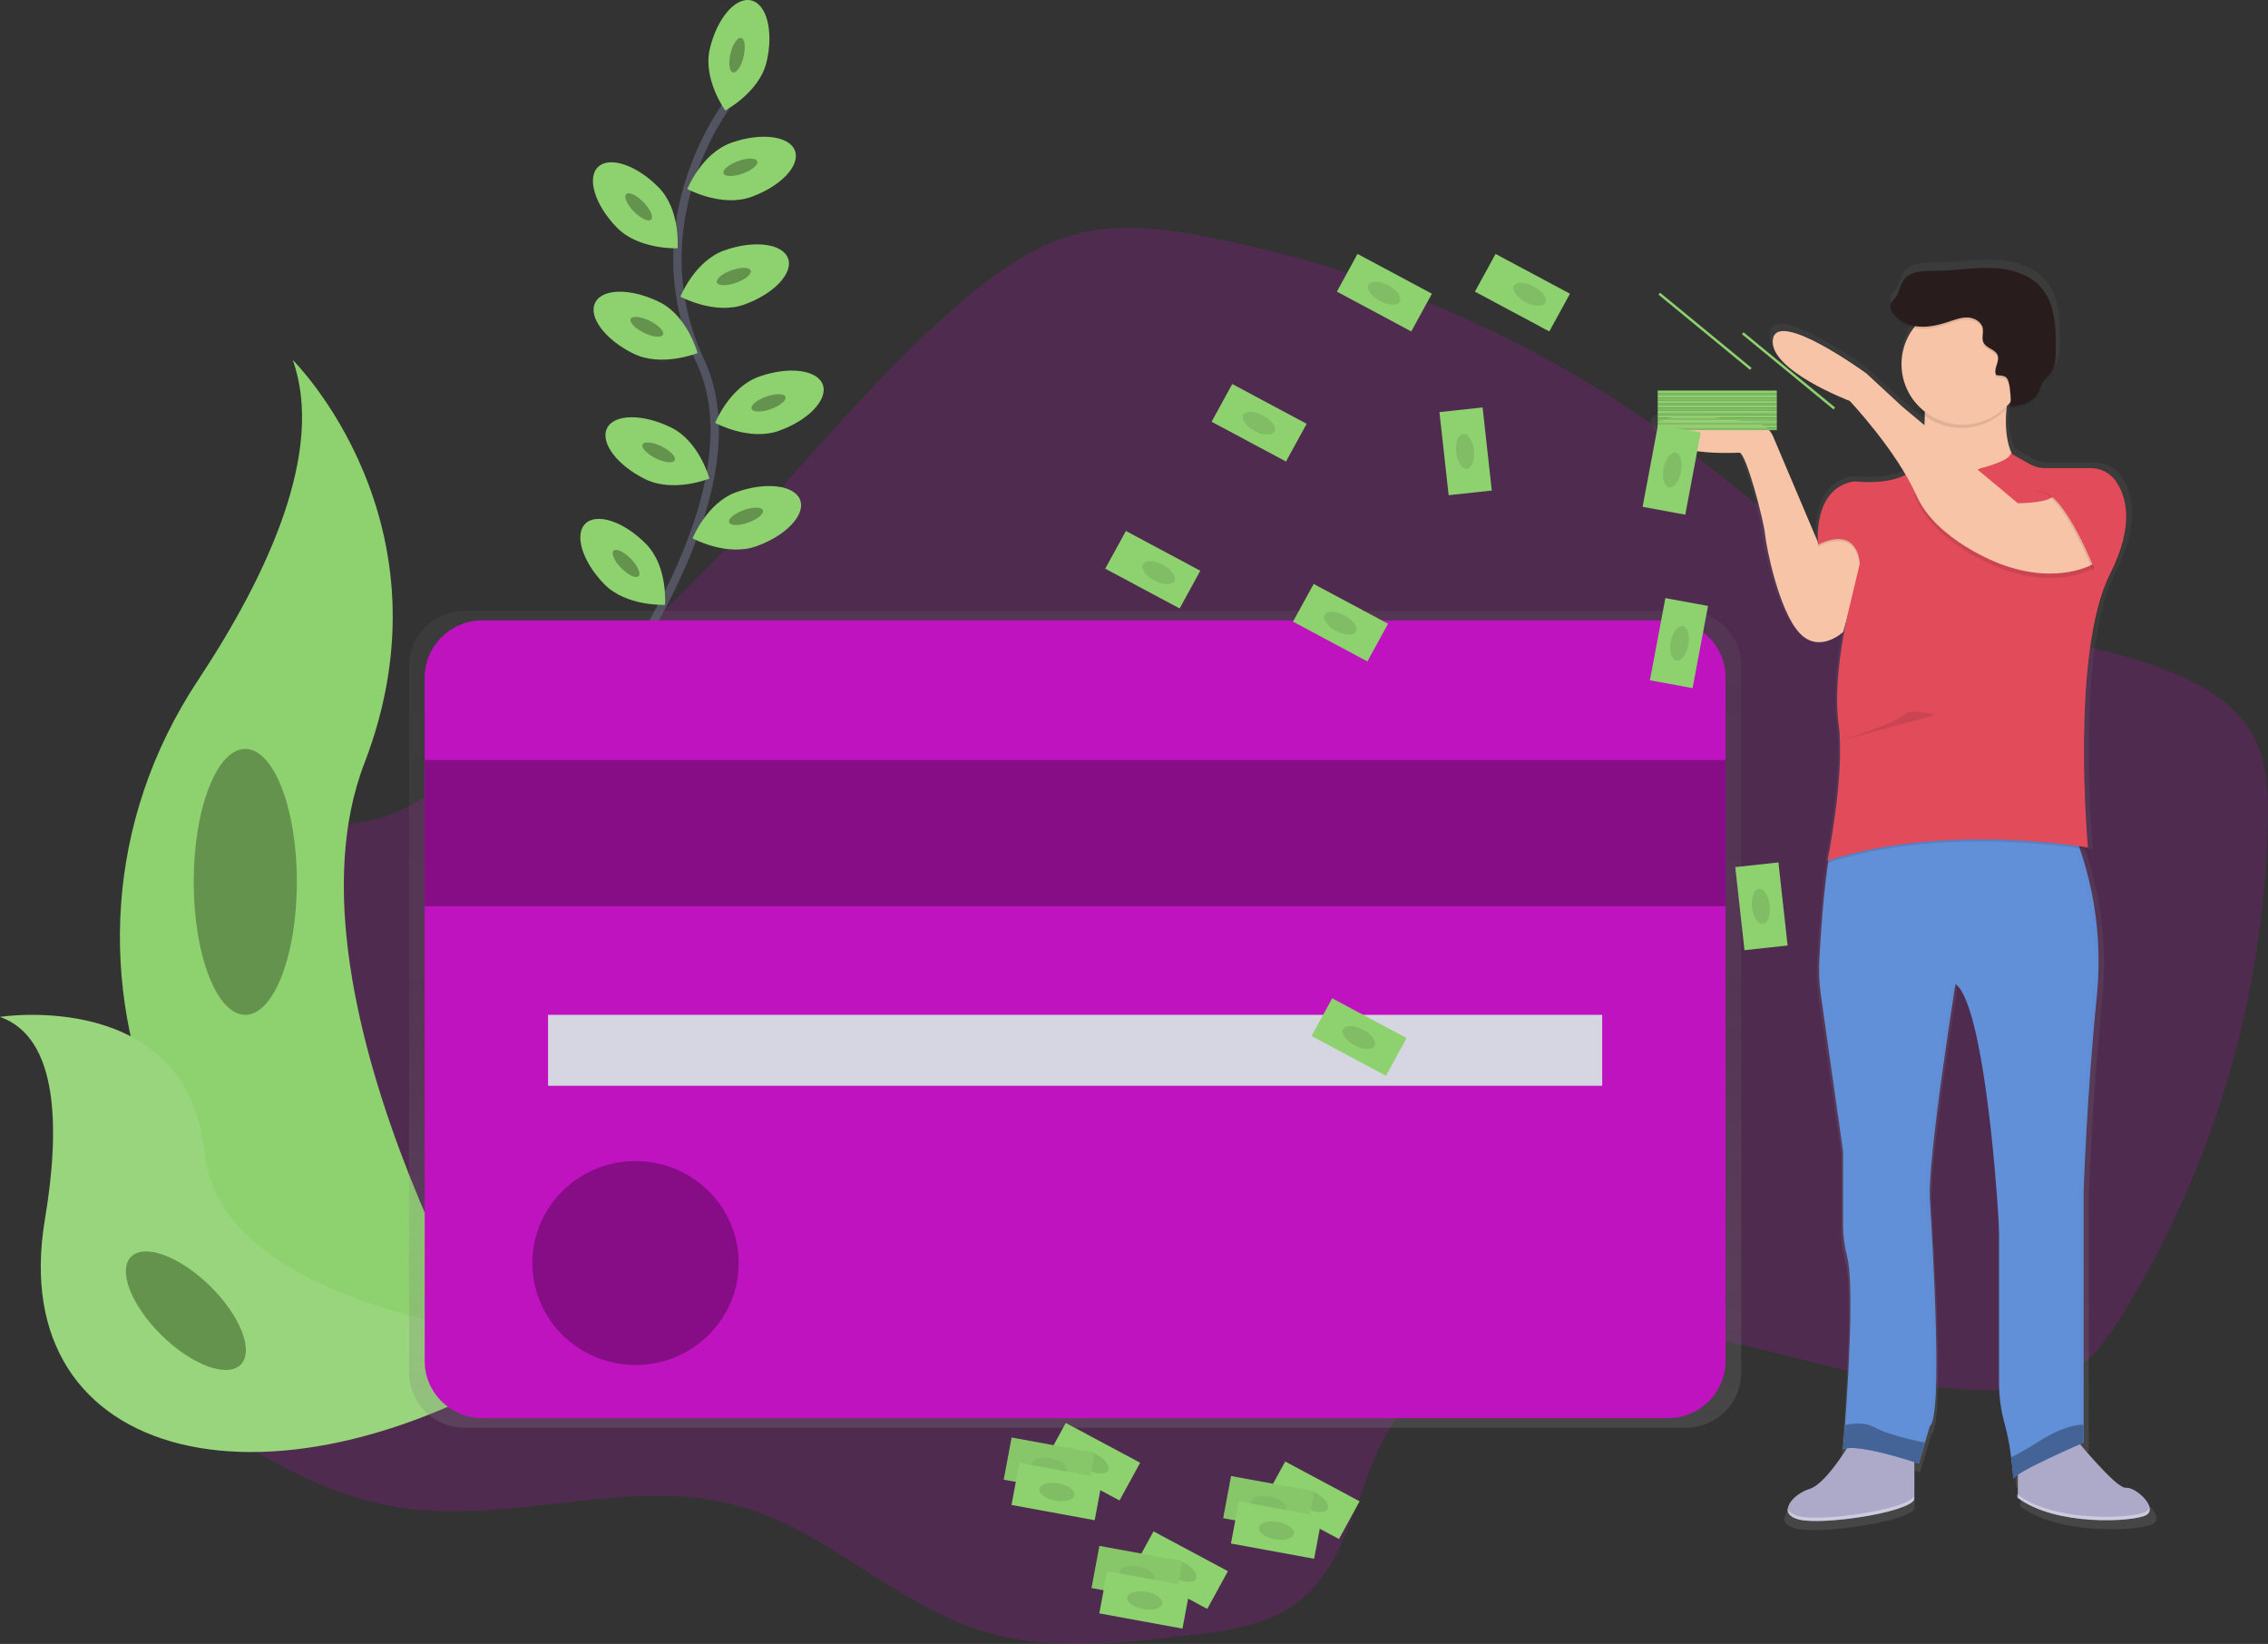 <svg width="545" height="395" viewBox="0 0 545 395" fill="none" xmlns="http://www.w3.org/2000/svg">
<rect x="0" y="0" width="545" height="395" fill="#333333" stroke="none"/>
<g clip-path="url(#clip0_1_1840)">
<path opacity="0.2" d="M72.126 200.12C64.958 202.26 58.249 207.44 56.459 214.626C54.411 222.885 59.133 231.211 59.816 239.691C62.02 267.476 22.013 287.079 27.72 314.371C29.986 325.223 39.146 333.206 48.172 339.801C62.63 350.332 78.673 359.636 96.438 362.262C123.403 366.253 151.576 354.523 177.785 361.936C198.925 367.917 215.102 385.447 236.096 391.915C252.077 396.841 269.294 394.9 285.896 392.905C294.848 391.832 304.226 390.594 311.45 385.287C324.879 375.408 325.724 355.899 334.716 341.918C348.604 320.358 379.055 316.124 404.587 320.314C430.119 324.505 454.913 334.82 480.781 333.98C486.309 333.797 491.972 333.057 496.795 330.376C502.659 327.119 506.621 321.381 510.123 315.704C532.016 280.084 544.033 239.399 544.966 197.738C545.118 190.579 544.86 183.11 541.453 176.791C537.144 168.798 528.533 164.016 519.96 160.798C499.375 153.059 476.634 151.793 456.463 143.064C437.007 134.645 421.25 119.879 404.307 107.225C370.543 82.056 331.408 64.837 289.885 56.88C280.155 55.022 270.055 53.695 260.386 55.84C249.245 58.311 239.643 65.172 231.01 72.558C208.04 92.205 189.631 116.446 168.463 137.978C153.861 152.827 137.96 166.374 120.946 178.461C113.113 184.039 104.787 190.662 96.058 194.786C88.067 198.556 80.575 197.605 72.126 200.12Z" fill="#BF13BF"/>
<path d="M174.512 25.507C174.512 25.507 152.885 53.883 168.357 86.958C183.828 120.034 141.392 173.176 141.392 173.176" stroke="#535461" stroke-width="2" stroke-miterlimit="10"/>
<path d="M184.209 14.887C182.491 22.19 174.271 26.541 174.271 26.541C174.271 26.541 168.844 19.05 170.562 11.748C172.279 4.445 176.717 -0.774 180.499 0.094C184.282 0.962 185.927 7.585 184.209 14.887Z" fill="#8ED16F"/>
<path d="M178.688 13.615C179.228 11.322 178.961 9.301 178.091 9.101C177.221 8.901 176.078 10.598 175.538 12.891C174.998 15.183 175.265 17.204 176.135 17.404C177.005 17.604 178.148 15.908 178.688 13.615Z" fill="#8ED16F"/>
<path opacity="0.3" d="M178.688 13.615C179.228 11.322 178.961 9.301 178.091 9.101C177.221 8.901 176.078 10.598 175.538 12.891C174.998 15.183 175.265 17.204 176.135 17.404C177.005 17.604 178.148 15.908 178.688 13.615Z" fill="black"/>
<path d="M180.471 47.332C173.331 49.875 165.167 45.42 165.167 45.42C165.167 45.42 168.581 36.845 175.726 34.308C182.872 31.77 189.715 32.649 191.03 36.221C192.345 39.792 187.611 44.789 180.471 47.332Z" fill="#8ED16F"/>
<path d="M178.465 41.702C180.705 40.901 182.275 39.58 181.971 38.751C181.667 37.922 179.605 37.898 177.366 38.698C175.126 39.499 173.557 40.82 173.86 41.649C174.164 42.479 176.226 42.502 178.465 41.702Z" fill="#8ED16F"/>
<path opacity="0.3" d="M178.465 41.702C180.705 40.901 182.275 39.58 181.971 38.751C181.667 37.922 179.605 37.898 177.366 38.698C175.126 39.499 173.557 40.82 173.86 41.649C174.164 42.479 176.226 42.502 178.465 41.702Z" fill="black"/>
<path d="M178.809 73.188C171.669 75.731 163.505 71.275 163.505 71.275C163.505 71.275 166.919 62.701 174.064 60.163C181.209 57.626 188.053 58.505 189.368 62.076C190.683 65.647 185.949 70.65 178.809 73.188Z" fill="#8ED16F"/>
<path d="M176.887 67.948C179.129 67.151 180.701 65.831 180.398 65.001C180.096 64.171 178.033 64.144 175.791 64.942C173.55 65.739 171.978 67.058 172.28 67.889C172.583 68.719 174.645 68.746 176.887 67.948Z" fill="#8ED16F"/>
<path opacity="0.3" d="M176.887 67.948C179.129 67.151 180.701 65.831 180.398 65.001C180.096 64.171 178.033 64.144 175.791 64.942C173.55 65.739 171.978 67.058 172.28 67.889C172.583 68.719 174.645 68.746 176.887 67.948Z" fill="black"/>
<path d="M187.152 103.521C180.012 106.064 171.849 101.608 171.849 101.608C171.849 101.608 175.262 93.034 182.407 90.496C189.553 87.959 196.396 88.838 197.711 92.409C199.026 95.98 194.292 100.994 187.152 103.521Z" fill="#8ED16F"/>
<path d="M185.231 98.295C187.473 97.497 189.045 96.178 188.742 95.348C188.44 94.518 186.377 94.491 184.135 95.288C181.893 96.086 180.321 97.405 180.624 98.235C180.926 99.066 182.989 99.092 185.231 98.295Z" fill="#8ED16F"/>
<path opacity="0.3" d="M185.231 98.295C187.473 97.497 189.045 96.178 188.742 95.348C188.44 94.518 186.377 94.491 184.135 95.288C181.893 96.086 180.321 97.405 180.624 98.235C180.926 99.066 182.989 99.092 185.231 98.295Z" fill="black"/>
<path d="M181.725 131.261C174.585 133.804 166.421 129.349 166.421 129.349C166.421 129.349 169.834 120.774 176.98 118.237C184.125 115.699 190.968 116.578 192.283 120.15C193.598 123.721 188.87 128.724 181.725 131.261Z" fill="#8ED16F"/>
<path d="M179.819 125.564C182.059 124.764 183.628 123.442 183.324 122.613C183.021 121.784 180.959 121.76 178.719 122.56C176.48 123.361 174.91 124.682 175.214 125.511C175.518 126.341 177.579 126.364 179.819 125.564Z" fill="#8ED16F"/>
<path opacity="0.3" d="M179.819 125.564C182.059 124.764 183.628 123.442 183.324 122.613C183.021 121.784 180.959 121.76 178.719 122.56C176.48 123.361 174.91 124.682 175.214 125.511C175.518 126.341 177.579 126.364 179.819 125.564Z" fill="black"/>
<path d="M148.235 54.679C153.506 60.075 162.823 59.655 162.823 59.655C162.823 59.655 163.589 50.472 158.318 45.077C153.047 39.681 146.518 37.459 143.731 40.102C140.944 42.744 142.964 49.284 148.235 54.679Z" fill="#8ED16F"/>
<path d="M156.474 52.765C157.116 52.152 156.296 50.282 154.641 48.589C152.986 46.895 151.124 46.019 150.481 46.632C149.839 47.244 150.659 49.114 152.314 50.808C153.969 52.501 155.831 53.377 156.474 52.765Z" fill="#8ED16F"/>
<path opacity="0.3" d="M156.474 52.765C157.116 52.152 156.296 50.282 154.641 48.589C152.986 46.895 151.124 46.019 150.481 46.632C149.839 47.244 150.659 49.114 152.314 50.808C153.969 52.501 155.831 53.377 156.474 52.765Z" fill="black"/>
<path d="M145.208 140.361C150.479 145.756 159.796 145.336 159.796 145.336C159.796 145.336 160.562 136.154 155.292 130.758C150.021 125.363 143.491 123.14 140.704 125.783C137.918 128.425 139.938 134.965 145.208 140.361Z" fill="#8ED16F"/>
<path d="M153.439 138.453C154.082 137.841 153.261 135.971 151.606 134.277C149.952 132.584 148.089 131.707 147.447 132.32C146.804 132.933 147.625 134.803 149.279 136.496C150.934 138.19 152.797 139.066 153.439 138.453Z" fill="#8ED16F"/>
<path opacity="0.3" d="M153.439 138.453C154.082 137.841 153.261 135.971 151.606 134.277C149.952 132.584 148.089 131.707 147.447 132.32C146.804 132.933 147.625 134.803 149.279 136.496C150.934 138.19 152.797 139.066 153.439 138.453Z" fill="black"/>
<path d="M152.197 84.963C158.99 88.313 167.624 84.83 167.624 84.83C167.624 84.83 165.246 75.924 158.458 72.574C151.671 69.224 144.761 69.257 143.032 72.707C141.303 76.156 145.404 81.613 152.197 84.963Z" fill="#8ED16F"/>
<path d="M159.297 80.426C159.696 79.636 158.291 78.144 156.159 77.093C154.027 76.042 151.976 75.83 151.577 76.62C151.178 77.409 152.583 78.901 154.715 79.952C156.847 81.004 158.899 81.216 159.297 80.426Z" fill="#8ED16F"/>
<path opacity="0.3" d="M159.297 80.426C159.696 79.636 158.291 78.144 156.159 77.093C154.027 76.042 151.976 75.83 151.577 76.62C151.178 77.409 152.583 78.901 154.715 79.952C156.847 81.004 158.899 81.216 159.297 80.426Z" fill="black"/>
<path d="M155.045 115.13C161.838 118.48 170.472 114.997 170.472 114.997C170.472 114.997 168.094 106.091 161.306 102.741C154.519 99.391 147.609 99.424 145.88 102.874C144.151 106.324 148.28 111.813 155.045 115.13Z" fill="#8ED16F"/>
<path d="M162.147 110.597C162.546 109.808 161.141 108.316 159.009 107.265C156.877 106.214 154.826 106.002 154.427 106.791C154.028 107.581 155.433 109.073 157.565 110.124C159.697 111.175 161.749 111.387 162.147 110.597Z" fill="#8ED16F"/>
<path opacity="0.3" d="M162.147 110.597C162.546 109.808 161.141 108.316 159.009 107.265C156.877 106.214 154.826 106.002 154.427 106.791C154.028 107.581 155.433 109.073 157.565 110.124C159.697 111.175 161.749 111.387 162.147 110.597Z" fill="black"/>
<path d="M70.352 86.499C70.352 86.499 109.85 125.523 87.552 183.431C65.254 241.338 125.775 337.634 125.775 337.634C125.775 337.634 125.126 337.54 123.923 337.33C42.789 323.183 2.501 231.515 47.601 163.419C64.348 138.1 78.141 108.402 70.352 86.499Z" fill="#8ED16F"/>
<path d="M0 244.335C0 244.335 45.072 237.242 49.179 277.15C53.286 317.058 135.847 322.592 135.847 322.592C135.847 322.592 135.288 322.957 134.297 323.609C66.127 367.834 0.962 351.769 10.783 293.066C14.442 271.235 14.14 249.316 0 244.335Z" fill="#8ED16F"/>
<g opacity="0.3">
<path opacity="0.3" d="M0 244.335C0 244.335 45.072 237.242 49.179 277.15C53.286 317.058 135.847 322.592 135.847 322.592C135.847 322.592 135.288 322.957 134.297 323.609C66.127 367.834 0.962 351.769 10.783 293.066C14.442 271.235 14.14 249.316 0 244.335Z" fill="white"/>
</g>
<path d="M58.943 243.843C65.788 243.843 71.337 229.539 71.337 211.895C71.337 194.251 65.788 179.948 58.943 179.948C52.098 179.948 46.549 194.251 46.549 211.895C46.549 229.539 52.098 243.843 58.943 243.843Z" fill="#8ED16F"/>
<path opacity="0.3" d="M58.943 243.843C65.788 243.843 71.337 229.539 71.337 211.895C71.337 194.251 65.788 179.948 58.943 179.948C52.098 179.948 46.549 194.251 46.549 211.895C46.549 229.539 52.098 243.843 58.943 243.843Z" fill="black"/>
<path d="M57.81 327.922C61.073 324.699 57.831 316.27 50.57 309.096C43.308 301.922 34.777 298.719 31.515 301.943C28.252 305.166 31.494 313.594 38.755 320.768C46.017 327.942 54.548 331.145 57.81 327.922Z" fill="#8ED16F"/>
<path opacity="0.3" d="M57.81 327.922C61.073 324.699 57.831 316.27 50.57 309.096C43.308 301.922 34.777 298.719 31.515 301.943C28.252 305.166 31.494 313.594 38.755 320.768C46.017 327.942 54.548 331.145 57.81 327.922Z" fill="black"/>
<path d="M405.051 146.751H111.658C108.112 146.751 104.712 148.143 102.205 150.619C99.698 153.096 98.29 156.455 98.29 159.958V329.856C98.29 333.358 99.698 336.718 102.205 339.194C104.712 341.671 108.112 343.063 111.658 343.063H405.051C408.596 343.063 411.997 341.671 414.503 339.194C417.01 336.718 418.419 333.358 418.419 329.856V159.958C418.419 156.455 417.01 153.096 414.503 150.619C411.997 148.143 408.596 146.751 405.051 146.751Z" fill="url(#paint0_linear_1_1840)"/>
<path d="M400.765 149.062H115.939C108.272 149.062 102.056 155.203 102.056 162.777V327.036C102.056 334.611 108.272 340.752 115.939 340.752H400.765C408.432 340.752 414.648 334.611 414.648 327.036V162.777C414.648 155.203 408.432 149.062 400.765 149.062Z" fill="#BF13BF"/>
<path d="M414.648 182.607H102.056V217.75H414.648V182.607Z" fill="#BF13BF"/>
<path opacity="0.3" d="M414.648 182.607H102.056V217.75H414.648V182.607Z" fill="black"/>
<path d="M385.008 243.843H131.701V260.881H385.008V243.843Z" fill="#D6D6E3"/>
<path d="M152.717 327.976C166.411 327.976 177.511 317.009 177.511 303.481C177.511 289.952 166.411 278.985 152.717 278.985C139.024 278.985 127.924 289.952 127.924 303.481C127.924 317.009 139.024 327.976 152.717 327.976Z" fill="#BF13BF"/>
<path opacity="0.3" d="M152.717 327.976C166.411 327.976 177.511 317.009 177.511 303.481C177.511 289.952 166.411 278.985 152.717 278.985C139.024 278.985 127.924 289.952 127.924 303.481C127.924 317.009 139.024 327.976 152.717 327.976Z" fill="black"/>
<path d="M396.877 101.796C397.277 103.046 398.127 104.108 399.266 104.781C404.408 108.137 415.588 107.424 416.931 107.424C417.216 107.424 417.591 107.927 418.005 108.773C419.98 112.797 423.041 124.594 423.248 127.248C423.522 130.46 426.544 145.491 431.49 151.091C431.641 151.262 431.792 151.422 431.938 151.572C436.789 156.387 442.48 151.091 442.48 151.091L443.297 148.288C443.067 149.394 442.81 150.682 442.552 152.125C442.424 152.849 442.295 153.617 442.172 154.408C441.435 158.862 441.048 163.366 441.014 167.88C441.001 169.519 441.072 171.157 441.226 172.789C441.271 173.242 441.321 173.69 441.383 174.127C441.636 176.114 441.759 178.116 441.752 180.119C441.708 192.016 438.636 206.815 438.636 206.815L438.753 206.776C438.68 207.147 438.636 207.329 438.636 207.329L438.815 207.274C438.729 207.823 438.647 208.385 438.568 208.96C437.528 216.423 436.929 225.71 436.644 231.073C436.496 233.901 436.623 236.737 437.024 239.542L442.485 277.526V295.216C442.467 297.897 442.798 300.569 443.47 303.166C445.249 309.849 443.783 333.178 442.961 344.246C442.732 347.264 442.552 349.376 442.502 349.984V350.166L442.659 350.106C442.659 350.233 442.659 350.299 442.659 350.299C442.892 350.2 443.136 350.13 443.386 350.089C441.221 353.406 437.298 358.89 434.282 359.813C432.505 360.348 430.924 361.383 429.733 362.793L429.655 362.898L429.543 363.053C429.17 363.545 428.943 364.131 428.888 364.744C428.845 364.639 428.811 364.53 428.788 364.418C428.558 365.651 429.308 366.779 431.664 367.326C433.037 367.585 434.435 367.696 435.832 367.658C444.002 367.658 458.5 365.175 460.1 362.505V353.295L460.363 353.378V353.461L461.364 353.787L464.112 344.677C467.408 342.267 464.671 299.13 464.112 289.218C463.608 280.185 469.265 244.252 470.267 237.922L470.133 237.762L470.284 236.838C470.485 236.983 470.673 237.146 470.843 237.325C471.172 237.711 471.459 238.13 471.699 238.574C472.172 239.365 472.578 240.194 472.914 241.051C478.442 254.672 480.932 293.624 480.932 297.118V333.748C480.92 337.362 481.429 340.96 482.443 344.434C482.95 346.262 483.343 348.119 483.618 349.995C483.735 350.73 483.836 351.46 483.931 352.156C484.026 352.853 484.121 353.649 484.194 354.301C484.194 354.473 484.233 354.639 484.25 354.793C484.267 354.948 484.25 354.943 484.25 355.02C484.401 356.463 484.479 357.408 484.479 357.408C484.5 357.329 484.538 357.255 484.591 357.193L484.619 357.541C484.659 357.409 484.734 357.29 484.838 357.198C485.065 356.978 485.312 356.778 485.576 356.601V361.256L485.442 361.156V361.958C491.138 366.204 500.41 367.486 507.527 367.436C512.143 367.436 515.881 366.884 517.179 366.242C519.037 365.341 518.019 363.241 516.329 361.632C515.02 360.382 513.313 359.421 512.233 359.542C510.431 359.736 504.271 352.842 501.042 349.066L501.406 348.906L501.921 348.685V287.609C501.921 287.609 502.749 263.495 505.216 239.647C506.387 227.625 504.947 215.495 500.992 204.067L500.913 203.841L501.663 203.957C502.458 204.078 502.883 204.15 502.883 204.15C502.883 204.15 502.883 203.962 502.833 203.598H502.883C502.883 203.598 501.921 193.254 501.909 180.263C501.909 165.536 503.168 147.58 508.378 137.42C511.377 131.571 512.379 126.916 512.295 123.245C512.425 120.015 511.484 116.832 509.614 114.179C508.83 113.111 507.763 112.277 506.531 111.769L506.425 111.708H506.369C505.469 111.348 504.508 111.161 503.538 111.155H492.285C490.983 111.156 489.702 110.823 488.57 110.188L484.166 107.722C482.7 104.555 482.487 100.63 482.801 96.948C482.801 96.655 482.857 96.362 482.885 96.074L483.204 95.743C483.45 95.483 483.679 95.19 483.903 94.941C483.898 95.159 483.881 95.377 483.853 95.593C483.797 95.942 483.702 96.146 483.551 96.19C485.957 95.881 488.642 95.411 490.12 93.576C490.181 93.504 490.237 93.426 490.293 93.349C490.73 92.651 491.092 91.91 491.373 91.138C491.58 90.61 491.857 90.112 492.196 89.656C492.565 89.181 493.046 88.794 493.443 88.34L493.511 88.263C494.926 86.605 495.005 84.227 495.021 82.06C495.049 76.797 494.893 71.004 491.328 67.057C488.368 63.773 483.646 62.529 479.164 62.386C474.682 62.242 470.211 63.038 465.735 63.06C462.691 63.06 459.02 63.01 457.341 65.498C456.519 66.72 456.418 68.317 455.523 69.489C455.008 70.164 454.219 70.744 454.174 71.584C454.169 71.972 454.269 72.354 454.465 72.69V72.729C455.551 74.841 457.856 76.156 460.262 76.571C459.856 77.055 459.482 77.564 459.143 78.097C457.674 80.417 456.898 83.1 456.905 85.836C456.905 86.157 456.905 86.472 456.938 86.787C457.188 90.504 458.865 93.986 461.627 96.522C461.583 96.832 461.538 97.141 461.488 97.445L461.588 97.534C461.905 97.817 462.236 98.087 462.579 98.341L462.702 98.435C462.702 98.628 462.702 98.822 462.702 98.988C462.702 99.308 462.702 99.634 462.668 99.95C462.635 100.265 462.668 100.458 462.635 100.712L462.562 100.652L457.095 96.141L448.305 88.103C448.305 88.103 426.326 72.298 425.223 79.81C425.09 81.145 425.463 82.48 426.27 83.558C430.304 89.639 444.175 94.814 444.175 94.814C444.175 94.814 452.445 103.454 457.979 112.769C457.783 112.874 457.588 112.974 457.38 113.068C452.456 115.329 445.272 114.373 445.272 114.373C436.974 115.65 436.224 124.633 436.269 128.265C436.269 128.436 436.269 128.602 436.269 128.751C436.269 128.901 436.269 128.934 436.269 129.017L425.257 103.471L425.223 103.394C424.864 102.562 424.298 101.833 423.578 101.275C422.859 100.716 422.008 100.346 421.105 100.198C413.741 98.977 395.338 96.428 396.877 101.796ZM442.978 350.012C443.138 349.974 443.301 349.944 443.465 349.923L443.414 350L442.978 350.012Z" fill="url(#paint1_linear_1_1840)"/>
<path d="M497.999 344.787C497.999 344.787 508.429 357.74 510.84 357.475C513.252 357.209 518.864 362.494 515.658 364.108C512.452 365.723 493.992 366.751 484.883 359.879V349.525L497.999 344.787Z" fill="#ACA9C9"/>
<path d="M445.294 345.578C445.294 345.578 439.139 356.413 434.864 357.74C430.589 359.067 426.84 363.821 432.458 365.142C438.076 366.463 458.141 363.556 460.01 360.382V346.368L445.294 345.578Z" fill="#ACA9C9"/>
<path d="M437.567 239.133L442.883 276.603V294.022C442.866 296.665 443.19 299.299 443.845 301.861C445.58 308.456 444.153 331.465 443.347 342.383C443.084 345.943 442.883 348.221 442.883 348.221C446.357 346.634 461.074 351.654 461.074 351.654L462.562 346.65L463.748 342.67C466.96 340.293 464.308 297.743 463.748 287.941C463.384 281.247 466.406 259.543 468.342 246.535C468.902 242.859 469.355 239.901 469.629 238.121C469.802 237.016 469.898 236.402 469.898 236.402C470.487 236.877 470.978 237.461 471.341 238.121C471.802 238.902 472.197 239.72 472.522 240.565C477.905 254.004 480.356 292.425 480.356 295.846V331.979C480.344 335.544 480.84 339.092 481.827 342.521C482.49 345.022 482.974 347.565 483.276 350.133C483.657 353.002 483.836 355.313 483.836 355.313C484.105 353.727 500.69 346.59 500.69 346.59V286.332C500.69 286.332 501.49 262.561 503.901 239.022C504.938 228.315 503.893 217.511 500.824 207.191C500.158 204.941 499.492 203.034 498.916 201.525C497.937 198.954 497.237 197.533 497.237 197.533H442.603C441.685 197.705 440.924 199.529 440.236 202.298C439.788 204.156 439.397 206.434 439.055 208.932C438.043 216.29 437.461 225.451 437.181 230.747C437.04 233.548 437.169 236.356 437.567 239.133Z" fill="#618FD8"/>
<g opacity="0.1">
<path opacity="0.1" d="M499.727 346.761V286.504C499.727 286.504 500.527 262.733 502.939 239.194C505.351 215.655 496.224 197.699 496.224 197.699H497.293C497.293 197.699 506.386 215.671 504.008 239.194C501.63 262.716 500.796 286.504 500.796 286.504V346.761C500.796 346.761 484.211 353.898 483.942 355.484C483.942 355.484 483.942 355.131 483.858 354.523C487.473 352.04 499.727 346.761 499.727 346.761Z" fill="black"/>
<path opacity="0.1" d="M444.489 348.055C443.984 348.065 443.485 348.166 443.017 348.353V348.088C443.506 348.039 443.998 348.028 444.489 348.055Z" fill="black"/>
<path opacity="0.1" d="M462.814 342.803C466.026 340.426 463.374 297.875 462.814 288.074C462.255 278.272 468.969 236.54 468.969 236.54C469.321 236.808 469.632 237.125 469.892 237.48C468.908 243.716 463.402 279.168 463.888 288.074C464.448 297.853 467.1 340.404 463.888 342.803L461.214 351.786L460.24 351.466L462.814 342.803Z" fill="black"/>
</g>
<path d="M448.5 132.295L442.905 151.854C442.905 151.854 437.018 157.382 432.206 151.854C427.394 146.326 424.429 131.505 424.138 128.331C423.847 125.158 419.589 108.773 417.983 108.773C416.377 108.773 400.329 109.829 398.454 103.244C396.955 97.948 414.872 100.48 422.045 101.669C422.928 101.818 423.759 102.184 424.461 102.735C425.162 103.286 425.711 104.003 426.057 104.82L437.058 130.775C437.058 130.775 442.883 124.102 448.5 132.295Z" fill="#F7C4A7"/>
<path d="M484.613 86.837C484.613 86.837 477.658 106.13 486.487 113.002C495.317 119.873 454.912 121.725 454.912 121.725L460.396 116.573C460.396 116.573 464.273 101.376 461.599 88.689L484.613 86.837Z" fill="#F7C4A7"/>
<path opacity="0.1" d="M476.053 113.002C476.053 113.002 483.142 111.282 483.142 109.436L489.426 113.002H505.211C505.211 113.002 516.715 119.343 507.085 138.376C497.455 157.41 501.736 204.161 501.736 204.161C501.736 204.161 467.497 198.081 439.139 207.335C439.139 207.335 443.42 186.455 441.814 174.564C440.208 162.672 444.488 146.022 444.488 146.022L446.894 135.977C446.894 135.977 446.76 126.579 436.862 131.35C436.862 131.35 435.39 117.739 445.557 116.153C445.557 116.153 457.308 117.739 460.805 111.924C460.805 111.946 468.566 116.44 476.053 113.002Z" fill="black"/>
<path d="M476.052 112.477C476.052 112.477 483.142 110.757 483.142 108.911L487.747 111.526C488.847 112.149 490.093 112.476 491.361 112.477H502.401C503.555 112.473 504.694 112.741 505.722 113.258C506.75 113.776 507.639 114.527 508.316 115.451C510.851 118.972 513.122 125.916 507.085 137.851C497.455 156.879 501.736 203.636 501.736 203.636C501.736 203.636 467.497 197.555 439.139 206.81C439.139 206.81 443.419 185.93 441.814 174.038C440.208 162.147 444.488 145.535 444.488 145.535L446.894 135.49C446.894 135.49 446.76 126.092 436.861 130.863C436.861 130.863 435.429 117.629 445.137 115.738C445.407 115.679 445.684 115.66 445.96 115.683C448.036 115.899 457.71 116.59 460.81 111.41C460.805 111.415 468.566 115.91 476.052 112.477Z" fill="#E14B5A"/>
<path opacity="0.1" d="M503.073 136.524C503.073 136.524 494.512 141.809 480.602 136.524C480.602 136.524 465.354 130.996 460.536 120.139C455.719 109.281 484.877 121.991 484.877 121.991C484.877 121.991 491.032 121.991 492.901 120.669C494.77 119.348 507.885 130.708 503.073 136.524Z" fill="black"/>
<path d="M503.073 135.468C503.073 135.468 494.512 140.753 480.602 135.468C480.602 135.468 465.354 129.94 460.536 119.083C455.719 108.225 444.488 96.334 444.488 96.334C444.488 96.334 424.96 88.932 426.023 81.535C427.086 74.138 448.495 89.728 448.495 89.728L457.056 97.655L484.877 120.912C484.877 120.912 491.032 120.912 492.901 119.591C494.769 118.27 507.885 129.652 503.073 135.468Z" fill="#F7C4A7"/>
<path opacity="0.1" d="M461.342 89.479L484.345 87.627C483.162 91.121 482.358 94.729 481.944 98.391C479.27 101.13 475.614 102.723 471.763 102.826C467.912 102.93 464.174 101.535 461.353 98.943C461.939 95.815 461.935 92.606 461.342 89.479Z" fill="black"/>
<path d="M471.643 102.034C479.768 102.034 486.354 95.527 486.354 87.5C486.354 79.474 479.768 72.967 471.643 72.967C463.519 72.967 456.933 79.474 456.933 87.5C456.933 95.527 463.519 102.034 471.643 102.034Z" fill="#F7C4A7"/>
<path opacity="0.1" d="M479.717 90.657C478.856 89.252 480.607 87.423 480.031 85.886C479.499 84.471 477.384 84.227 476.674 82.906C476.114 81.839 476.674 80.529 476.45 79.352C476.131 77.831 474.475 76.886 472.902 76.809C471.33 76.731 469.813 77.312 468.319 77.809C465.885 78.622 463.323 79.246 460.771 78.959C458.22 78.672 455.674 77.301 454.538 75.051C454.352 74.723 454.254 74.354 454.252 73.978C454.297 73.149 455.069 72.579 455.567 71.916C456.44 70.761 456.541 69.185 457.336 67.98C458.958 65.526 462.523 65.586 465.488 65.575C469.853 65.575 474.195 64.768 478.559 64.912C482.924 65.056 487.512 66.277 490.405 69.517C493.874 73.414 494.031 79.119 494.003 84.316C494.003 86.455 493.913 88.783 492.531 90.436C492.128 90.916 491.636 91.314 491.25 91.806C490.41 92.912 490.187 94.327 489.398 95.45C487.999 97.445 485.268 97.932 482.834 98.252C483.55 98.158 482.957 93.421 482.834 92.984C482.364 90.806 481.855 90.85 479.717 90.657Z" fill="black"/>
<path d="M479.717 90.132C478.856 88.727 480.607 86.897 480.031 85.361C479.499 83.945 477.384 83.702 476.674 82.381C476.114 81.314 476.674 80.004 476.45 78.826C476.131 77.306 474.475 76.361 472.902 76.283C471.33 76.206 469.813 76.787 468.319 77.284C465.885 78.097 463.323 78.721 460.771 78.434C458.22 78.146 455.674 76.775 454.538 74.525C454.352 74.198 454.254 73.829 454.252 73.453C454.297 72.624 455.069 72.054 455.567 71.391C456.44 70.236 456.541 68.66 457.336 67.455C458.958 65 462.523 65.061 465.488 65.05C469.853 65.05 474.195 64.243 478.559 64.387C482.924 64.531 487.512 65.752 490.405 68.992C493.874 72.889 494.031 78.594 494.003 83.791C494.003 85.93 493.913 88.257 492.531 89.91C492.128 90.391 491.636 90.789 491.25 91.281C490.41 92.387 490.187 93.802 489.398 94.924C487.999 96.92 485.268 97.407 482.834 97.727C483.55 97.633 482.957 92.896 482.834 92.459C482.364 90.253 481.855 90.32 479.717 90.132Z" fill="#281C1C"/>
<path opacity="0.1" d="M502.939 137.187C502.939 137.187 495.715 118.685 490.097 118.159C484.479 117.634 500.796 118.159 500.796 118.159L506.145 127.673L502.939 137.187Z" fill="black"/>
<path d="M503.476 137.187C503.476 137.187 496.252 118.685 490.634 118.159C485.016 117.634 501.333 118.159 501.333 118.159L506.682 127.673L503.476 137.187Z" fill="#E14B5A"/>
<path d="M483.254 350.178C483.634 353.047 483.813 355.357 483.813 355.357C484.082 353.771 500.667 346.634 500.667 346.634V342.339C500.245 342.323 499.821 342.343 499.402 342.399C496.185 342.825 493.203 344.367 490.45 346.015C488.124 347.523 485.723 348.912 483.254 350.178Z" fill="#618FD8"/>
<path opacity="0.3" d="M483.254 350.178C483.634 353.047 483.813 355.357 483.813 355.357C484.082 353.771 500.667 346.634 500.667 346.634V342.339C500.245 342.323 499.821 342.343 499.402 342.399C496.185 342.825 493.203 344.367 490.45 346.015C488.124 347.523 485.723 348.912 483.254 350.178Z" fill="black"/>
<path d="M442.882 348.22C446.357 346.634 461.073 351.653 461.073 351.653L462.562 346.65C459.993 346.136 457.442 345.495 454.935 344.732C453.765 344.398 452.62 343.98 451.511 343.483C450.77 343.092 450.007 342.741 449.228 342.432C447.308 341.78 445.311 342.057 443.341 342.383C443.084 345.943 442.882 348.22 442.882 348.22Z" fill="#618FD8"/>
<path opacity="0.3" d="M442.882 348.22C446.357 346.634 461.073 351.653 461.073 351.653L462.562 346.65C459.993 346.136 457.442 345.495 454.935 344.732C453.765 344.398 452.62 343.98 451.511 343.483C450.77 343.092 450.007 342.741 449.228 342.432C447.308 341.78 445.311 342.057 443.341 342.383C443.084 345.943 442.882 348.22 442.882 348.22Z" fill="black"/>
<path opacity="0.4" d="M515.512 363.285C515.736 363.19 515.935 363.046 516.094 362.864C516.253 362.682 516.368 362.467 516.43 362.234C516.529 362.599 516.491 362.987 516.322 363.326C516.153 363.665 515.865 363.931 515.512 364.075C512.3 365.662 493.846 366.718 484.737 359.846V359.056C493.846 365.927 512.3 364.871 515.512 363.285Z" fill="white"/>
<path opacity="0.4" d="M432.318 364.341C437.914 365.662 458.002 362.754 459.87 359.581V360.371C457.996 363.545 437.936 366.452 432.318 365.131C430.024 364.578 429.291 363.473 429.521 362.262C429.7 363.158 430.539 363.898 432.318 364.341Z" fill="white"/>
<path opacity="0.1" d="M464.951 171.811C464.951 171.811 459.064 169.959 457.459 171.811C455.853 173.663 442.127 178.002 442.127 178.002" fill="black"/>
<path d="M398.348 99.192H426.969V98.595H398.348V99.192Z" fill="#8ED16F"/>
<path d="M398.348 99.789H426.969V99.192H398.348V99.789Z" fill="#8ED16F"/>
<path opacity="0.1" d="M398.348 99.789H426.969V99.192H398.348V99.789Z" fill="black"/>
<path d="M398.348 100.386H426.969V99.789H398.348V100.386Z" fill="#8ED16F"/>
<path d="M398.348 100.978H426.969V100.381H398.348V100.978Z" fill="#8ED16F"/>
<path opacity="0.1" d="M398.348 100.978H426.969V100.381H398.348V100.978Z" fill="black"/>
<path d="M398.348 101.575H426.969V100.978H398.348V101.575Z" fill="#8ED16F"/>
<path d="M398.348 102.167H426.969V101.569H398.348V102.167Z" fill="#8ED16F"/>
<path opacity="0.1" d="M398.348 102.167H426.969V101.569H398.348V102.167Z" fill="black"/>
<path d="M398.348 102.763H426.969V102.166H398.348V102.763Z" fill="#8ED16F"/>
<path d="M398.348 103.355H426.969V102.758H398.348V103.355Z" fill="#8ED16F"/>
<path opacity="0.1" d="M398.348 103.355H426.969V102.758H398.348V103.355Z" fill="black"/>
<path d="M398.348 94.438H426.969V93.841H398.348V94.438Z" fill="#8ED16F"/>
<path d="M418.592 80.303L440.597 98.384L440.984 97.925L418.979 79.844L418.592 80.303Z" fill="#8ED16F"/>
<path d="M398.53 70.79L420.535 88.871L420.922 88.412L398.917 70.331L398.53 70.79Z" fill="#8ED16F"/>
<path d="M398.348 95.029H426.969V94.433H398.348V95.029Z" fill="#8ED16F"/>
<path opacity="0.1" d="M398.348 95.029H426.969V94.433H398.348V95.029Z" fill="black"/>
<path d="M398.348 95.632H426.969V95.035H398.348V95.632Z" fill="#8ED16F"/>
<path d="M398.348 96.224H426.969V95.627H398.348V96.224Z" fill="#8ED16F"/>
<path opacity="0.1" d="M398.348 96.224H426.969V95.627H398.348V96.224Z" fill="black"/>
<path d="M398.348 96.815H426.969V96.218H398.348V96.815Z" fill="#8ED16F"/>
<path d="M398.348 97.412H426.969V96.815H398.348V97.412Z" fill="#8ED16F"/>
<path opacity="0.1" d="M398.348 97.412H426.969V96.815H398.348V97.412Z" fill="black"/>
<path d="M398.348 98.004H426.969V97.407H398.348V98.004Z" fill="#8ED16F"/>
<path d="M398.348 98.601H426.969V98.004H398.348V98.601Z" fill="#8ED16F"/>
<path opacity="0.1" d="M398.348 98.601H426.969V98.004H398.348V98.601Z" fill="black"/>
<path d="M394.72 121.782L404.975 123.663L408.686 103.917L398.431 102.036L394.72 121.782Z" fill="#8ED16F"/>
<path d="M403.948 113.298C404.379 111.002 403.788 108.967 402.627 108.754C401.467 108.541 400.176 110.23 399.744 112.527C399.313 114.823 399.904 116.857 401.064 117.07C402.225 117.283 403.516 115.594 403.948 113.298Z" fill="#8ED16F"/>
<path opacity="0.1" d="M403.948 113.298C404.379 111.002 403.788 108.967 402.627 108.754C401.467 108.541 400.176 110.23 399.744 112.527C399.313 114.823 399.904 116.857 401.064 117.07C402.225 117.283 403.516 115.594 403.948 113.298Z" fill="black"/>
<path d="M396.475 163.461L406.729 165.343L410.441 145.596L400.186 143.715L396.475 163.461Z" fill="#8ED16F"/>
<path d="M405.697 154.973C406.129 152.676 405.538 150.642 404.377 150.429C403.216 150.216 401.926 151.905 401.494 154.201C401.062 156.498 401.653 158.532 402.814 158.745C403.975 158.958 405.265 157.269 405.697 154.973Z" fill="#8ED16F"/>
<path opacity="0.1" d="M405.697 154.973C406.129 152.676 405.538 150.642 404.377 150.429C403.216 150.216 401.926 151.905 401.494 154.201C401.062 156.498 401.653 158.532 402.814 158.745C403.975 158.958 405.265 157.269 405.697 154.973Z" fill="black"/>
<path d="M359.385 61.015L354.421 70.078L372.299 79.636L377.263 70.573L359.385 61.015Z" fill="#8ED16F"/>
<path d="M371.35 72.744C371.916 71.718 370.689 69.977 368.609 68.856C366.529 67.735 364.383 67.658 363.816 68.684C363.249 69.711 364.477 71.452 366.557 72.573C368.637 73.694 370.783 73.771 371.35 72.744Z" fill="#8ED16F"/>
<path opacity="0.1" d="M371.35 72.744C371.916 71.718 370.689 69.977 368.609 68.856C366.529 67.735 364.383 67.658 363.816 68.684C363.249 69.711 364.477 71.452 366.557 72.573C368.637 73.694 370.783 73.771 371.35 72.744Z" fill="black"/>
<path d="M320.128 239.865L315.164 248.927L333.042 258.486L338.006 249.423L320.128 239.865Z" fill="#8ED16F"/>
<path d="M330.292 251.309C330.854 250.284 329.624 248.551 327.545 247.439C325.466 246.328 323.325 246.258 322.763 247.284C322.201 248.31 323.431 250.042 325.51 251.154C327.589 252.265 329.73 252.335 330.292 251.309Z" fill="#8ED16F"/>
<path opacity="0.1" d="M330.292 251.309C330.854 250.284 329.624 248.551 327.545 247.439C325.466 246.328 323.325 246.258 322.763 247.284C322.201 248.31 323.431 250.042 325.51 251.154C327.589 252.265 329.73 252.335 330.292 251.309Z" fill="black"/>
<path d="M296.109 92.272L291.146 101.334L309.024 110.893L313.988 101.83L296.109 92.272Z" fill="#8ED16F"/>
<path d="M306.269 103.708C306.831 102.683 305.601 100.95 303.521 99.838C301.442 98.727 299.301 98.657 298.739 99.683C298.178 100.709 299.408 102.441 301.487 103.553C303.566 104.664 305.707 104.734 306.269 103.708Z" fill="#8ED16F"/>
<path opacity="0.1" d="M306.269 103.708C306.831 102.683 305.601 100.95 303.521 99.838C301.442 98.727 299.301 98.657 298.739 99.683C298.178 100.709 299.408 102.441 301.487 103.553C303.566 104.664 305.707 104.734 306.269 103.708Z" fill="black"/>
<path d="M326.213 61.013L321.249 70.075L339.127 79.634L344.091 70.571L326.213 61.013Z" fill="#8ED16F"/>
<path d="M336.372 72.449C336.934 71.423 335.704 69.691 333.625 68.579C331.546 67.467 329.405 67.398 328.843 68.424C328.281 69.449 329.511 71.182 331.59 72.293C333.67 73.405 335.81 73.475 336.372 72.449Z" fill="#8ED16F"/>
<path opacity="0.1" d="M336.372 72.449C336.934 71.423 335.704 69.691 333.625 68.579C331.546 67.467 329.405 67.398 328.843 68.424C328.281 69.449 329.511 71.182 331.59 72.293C333.67 73.405 335.81 73.475 336.372 72.449Z" fill="black"/>
<path d="M356.268 97.897L345.899 99.017L348.109 118.982L358.477 117.861L356.268 97.897Z" fill="#8ED16F"/>
<path d="M352.517 112.66C353.69 112.533 354.433 110.548 354.176 108.227C353.919 105.905 352.76 104.125 351.586 104.252C350.413 104.379 349.67 106.364 349.927 108.686C350.184 111.008 351.343 112.787 352.517 112.66Z" fill="#8ED16F"/>
<path opacity="0.1" d="M352.517 112.66C353.69 112.533 354.433 110.548 354.176 108.227C353.919 105.905 352.76 104.125 351.586 104.252C350.413 104.379 349.67 106.364 349.927 108.686C350.184 111.008 351.343 112.787 352.517 112.66Z" fill="black"/>
<path d="M427.354 207.221L416.985 208.341L419.195 228.306L429.563 227.186L427.354 207.221Z" fill="#8ED16F"/>
<path d="M423.608 221.984C424.781 221.858 425.524 219.873 425.267 217.551C425.01 215.229 423.851 213.45 422.677 213.576C421.504 213.703 420.761 215.688 421.018 218.01C421.274 220.332 422.434 222.111 423.608 221.984Z" fill="#8ED16F"/>
<path opacity="0.1" d="M423.608 221.984C424.781 221.858 425.524 219.873 425.267 217.551C425.01 215.229 423.851 213.45 422.677 213.576C421.504 213.703 420.761 215.688 421.018 218.01C421.274 220.332 422.434 222.111 423.608 221.984Z" fill="black"/>
<path d="M315.669 140.307L310.705 149.37L328.584 158.928L333.547 149.866L315.669 140.307Z" fill="#8ED16F"/>
<path d="M325.826 151.751C326.388 150.725 325.158 148.993 323.079 147.881C320.999 146.769 318.858 146.7 318.297 147.725C317.735 148.751 318.965 150.484 321.044 151.596C323.123 152.707 325.264 152.777 325.826 151.751Z" fill="#8ED16F"/>
<path opacity="0.1" d="M325.826 151.751C326.388 150.725 325.158 148.993 323.079 147.881C320.999 146.769 318.858 146.7 318.297 147.725C317.735 148.751 318.965 150.484 321.044 151.596C323.123 152.707 325.264 152.777 325.826 151.751Z" fill="black"/>
<path d="M270.553 127.577L265.589 136.64L283.468 146.198L288.432 137.136L270.553 127.577Z" fill="#8ED16F"/>
<path d="M282.197 139.622C282.764 138.596 281.537 136.855 279.457 135.734C277.376 134.613 275.23 134.536 274.664 135.563C274.097 136.589 275.324 138.33 277.405 139.451C279.485 140.572 281.631 140.649 282.197 139.622Z" fill="#8ED16F"/>
<path opacity="0.1" d="M282.197 139.622C282.764 138.596 281.537 136.855 279.457 135.734C277.376 134.613 275.23 134.536 274.664 135.563C274.097 136.589 275.324 138.33 277.405 139.451C279.485 140.572 281.631 140.649 282.197 139.622Z" fill="black"/>
<path d="M256.104 341.909L251.14 350.971L269.019 360.53L273.983 351.467L256.104 341.909Z" fill="#8ED16F"/>
<path d="M266.262 353.347C266.824 352.322 265.594 350.589 263.515 349.477C261.436 348.366 259.295 348.296 258.733 349.322C258.171 350.348 259.401 352.08 261.48 353.192C263.56 354.304 265.701 354.373 266.262 353.347Z" fill="#8ED16F"/>
<path opacity="0.1" d="M266.262 353.347C266.824 352.322 265.594 350.589 263.515 349.477C261.436 348.366 259.295 348.296 258.733 349.322C258.171 350.348 259.401 352.08 261.48 353.192C263.56 354.304 265.701 354.373 266.262 353.347Z" fill="black"/>
<path d="M243.096 345.402L241.194 355.533L261.181 359.197L263.084 349.065L243.096 345.402Z" fill="#8ED16F"/>
<path opacity="0.05" d="M243.096 345.402L241.194 355.533L261.181 359.197L263.084 349.065L243.096 345.402Z" fill="black"/>
<path d="M256.327 353.199C256.542 352.052 254.832 350.777 252.508 350.351C250.184 349.925 248.125 350.509 247.909 351.656C247.694 352.803 249.404 354.078 251.728 354.504C254.053 354.93 256.112 354.346 256.327 353.199Z" fill="#8ED16F"/>
<path opacity="0.1" d="M256.327 353.199C256.542 352.052 254.832 350.777 252.508 350.351C250.184 349.925 248.125 350.509 247.909 351.656C247.694 352.803 249.404 354.078 251.728 354.504C254.053 354.93 256.112 354.346 256.327 353.199Z" fill="black"/>
<path d="M244.969 351.477L243.066 361.609L263.054 365.273L264.956 355.141L244.969 351.477Z" fill="#8ED16F"/>
<path d="M258.194 359.275C258.409 358.128 256.7 356.853 254.375 356.427C252.051 356.001 249.992 356.585 249.777 357.732C249.561 358.879 251.271 360.154 253.595 360.58C255.92 361.006 257.979 360.422 258.194 359.275Z" fill="#8ED16F"/>
<path opacity="0.1" d="M258.194 359.275C258.409 358.128 256.7 356.853 254.375 356.427C252.051 356.001 249.992 356.585 249.777 357.732C249.561 358.879 251.271 360.154 253.595 360.58C255.92 361.006 257.979 360.422 258.194 359.275Z" fill="black"/>
<path d="M277.193 367.956L272.229 377.019L290.107 386.578L295.071 377.515L277.193 367.956Z" fill="#8ED16F"/>
<path d="M287.357 379.395C287.919 378.37 286.689 376.637 284.61 375.525C282.531 374.414 280.39 374.344 279.828 375.37C279.266 376.396 280.496 378.128 282.575 379.24C284.654 380.351 286.795 380.421 287.357 379.395Z" fill="#8ED16F"/>
<path opacity="0.1" d="M287.357 379.395C287.919 378.37 286.689 376.637 284.61 375.525C282.531 374.414 280.39 374.344 279.828 375.37C279.266 376.396 280.496 378.128 282.575 379.24C284.654 380.351 286.795 380.421 287.357 379.395Z" fill="black"/>
<path d="M264.189 371.443L262.287 381.574L282.274 385.238L284.176 375.106L264.189 371.443Z" fill="#8ED16F"/>
<path opacity="0.05" d="M264.189 371.443L262.287 381.574L282.274 385.238L284.176 375.106L264.189 371.443Z" fill="black"/>
<path d="M277.414 379.24C277.63 378.093 275.92 376.818 273.595 376.392C271.271 375.966 269.212 376.55 268.997 377.697C268.781 378.844 270.491 380.119 272.816 380.545C275.14 380.971 277.199 380.387 277.414 379.24Z" fill="#8ED16F"/>
<path opacity="0.1" d="M277.414 379.24C277.63 378.093 275.92 376.818 273.595 376.392C271.271 375.966 269.212 376.55 268.997 377.697C268.781 378.844 270.491 380.119 272.816 380.545C275.14 380.971 277.199 380.387 277.414 379.24Z" fill="black"/>
<path d="M266.061 377.525L264.158 387.656L284.146 391.32L286.048 381.188L266.061 377.525Z" fill="#8ED16F"/>
<path d="M279.292 385.322C279.507 384.175 277.797 382.901 275.473 382.474C273.148 382.048 271.09 382.633 270.874 383.779C270.659 384.926 272.369 386.201 274.693 386.627C277.018 387.053 279.076 386.469 279.292 385.322Z" fill="#8ED16F"/>
<path opacity="0.1" d="M279.292 385.322C279.507 384.175 277.797 382.901 275.473 382.474C273.148 382.048 271.09 382.633 270.874 383.779C270.659 384.926 272.369 386.201 274.693 386.627C277.018 387.053 279.076 386.469 279.292 385.322Z" fill="black"/>
<path d="M308.834 351.17L303.87 360.232L321.749 369.791L326.712 360.728L308.834 351.17Z" fill="#8ED16F"/>
<path d="M318.987 362.606C319.549 361.58 318.319 359.848 316.24 358.736C314.161 357.625 312.02 357.555 311.458 358.581C310.896 359.606 312.126 361.339 314.205 362.451C316.284 363.562 318.425 363.632 318.987 362.606Z" fill="#8ED16F"/>
<path opacity="0.1" d="M318.987 362.606C319.549 361.58 318.319 359.848 316.24 358.736C314.161 357.625 312.02 357.555 311.458 358.581C310.896 359.606 312.126 361.339 314.205 362.451C316.284 363.562 318.425 363.632 318.987 362.606Z" fill="black"/>
<path d="M295.827 354.659L293.925 364.791L313.912 368.454L315.815 358.323L295.827 354.659Z" fill="#8ED16F"/>
<path opacity="0.05" d="M295.827 354.659L293.925 364.791L313.912 368.454L315.815 358.323L295.827 354.659Z" fill="black"/>
<path d="M309.052 362.456C309.267 361.31 307.558 360.035 305.233 359.609C302.909 359.183 300.85 359.767 300.635 360.914C300.419 362.06 302.129 363.335 304.453 363.761C306.778 364.187 308.837 363.603 309.052 362.456Z" fill="#8ED16F"/>
<path opacity="0.1" d="M309.052 362.456C309.267 361.31 307.558 360.035 305.233 359.609C302.909 359.183 300.85 359.767 300.635 360.914C300.419 362.06 302.129 363.335 304.453 363.761C306.778 364.187 308.837 363.603 309.052 362.456Z" fill="black"/>
<path d="M297.699 360.741L295.797 370.872L315.784 374.536L317.687 364.404L297.699 360.741Z" fill="#8ED16F"/>
<path d="M310.93 368.539C311.145 367.392 309.436 366.117 307.111 365.691C304.787 365.265 302.728 365.849 302.512 366.996C302.297 368.143 304.007 369.418 306.331 369.844C308.656 370.27 310.715 369.686 310.93 368.539Z" fill="#8ED16F"/>
<path opacity="0.1" d="M310.93 368.539C311.145 367.392 309.436 366.117 307.111 365.691C304.787 365.265 302.728 365.849 302.512 366.996C302.297 368.143 304.007 369.418 306.331 369.844C308.656 370.27 310.715 369.686 310.93 368.539Z" fill="black"/>
</g>
<defs>
<linearGradient id="paint0_linear_1_1840" x1="258.354" y1="343.063" x2="258.354" y2="146.751" gradientUnits="userSpaceOnUse">
<stop stop-color="#808080" stop-opacity="0.25"/>
<stop offset="0.54" stop-color="#808080" stop-opacity="0.12"/>
<stop offset="1" stop-color="#808080" stop-opacity="0.1"/>
</linearGradient>
<linearGradient id="paint1_linear_1_1840" x1="457.498" y1="367.646" x2="457.498" y2="62.391" gradientUnits="userSpaceOnUse">
<stop stop-color="#808080" stop-opacity="0.25"/>
<stop offset="0.54" stop-color="#808080" stop-opacity="0.12"/>
<stop offset="1" stop-color="#808080" stop-opacity="0.1"/>
</linearGradient>
<clipPath id="clip0_1_1840">
<rect width="545" height="395" fill="white"/>
</clipPath>
</defs>
</svg>
